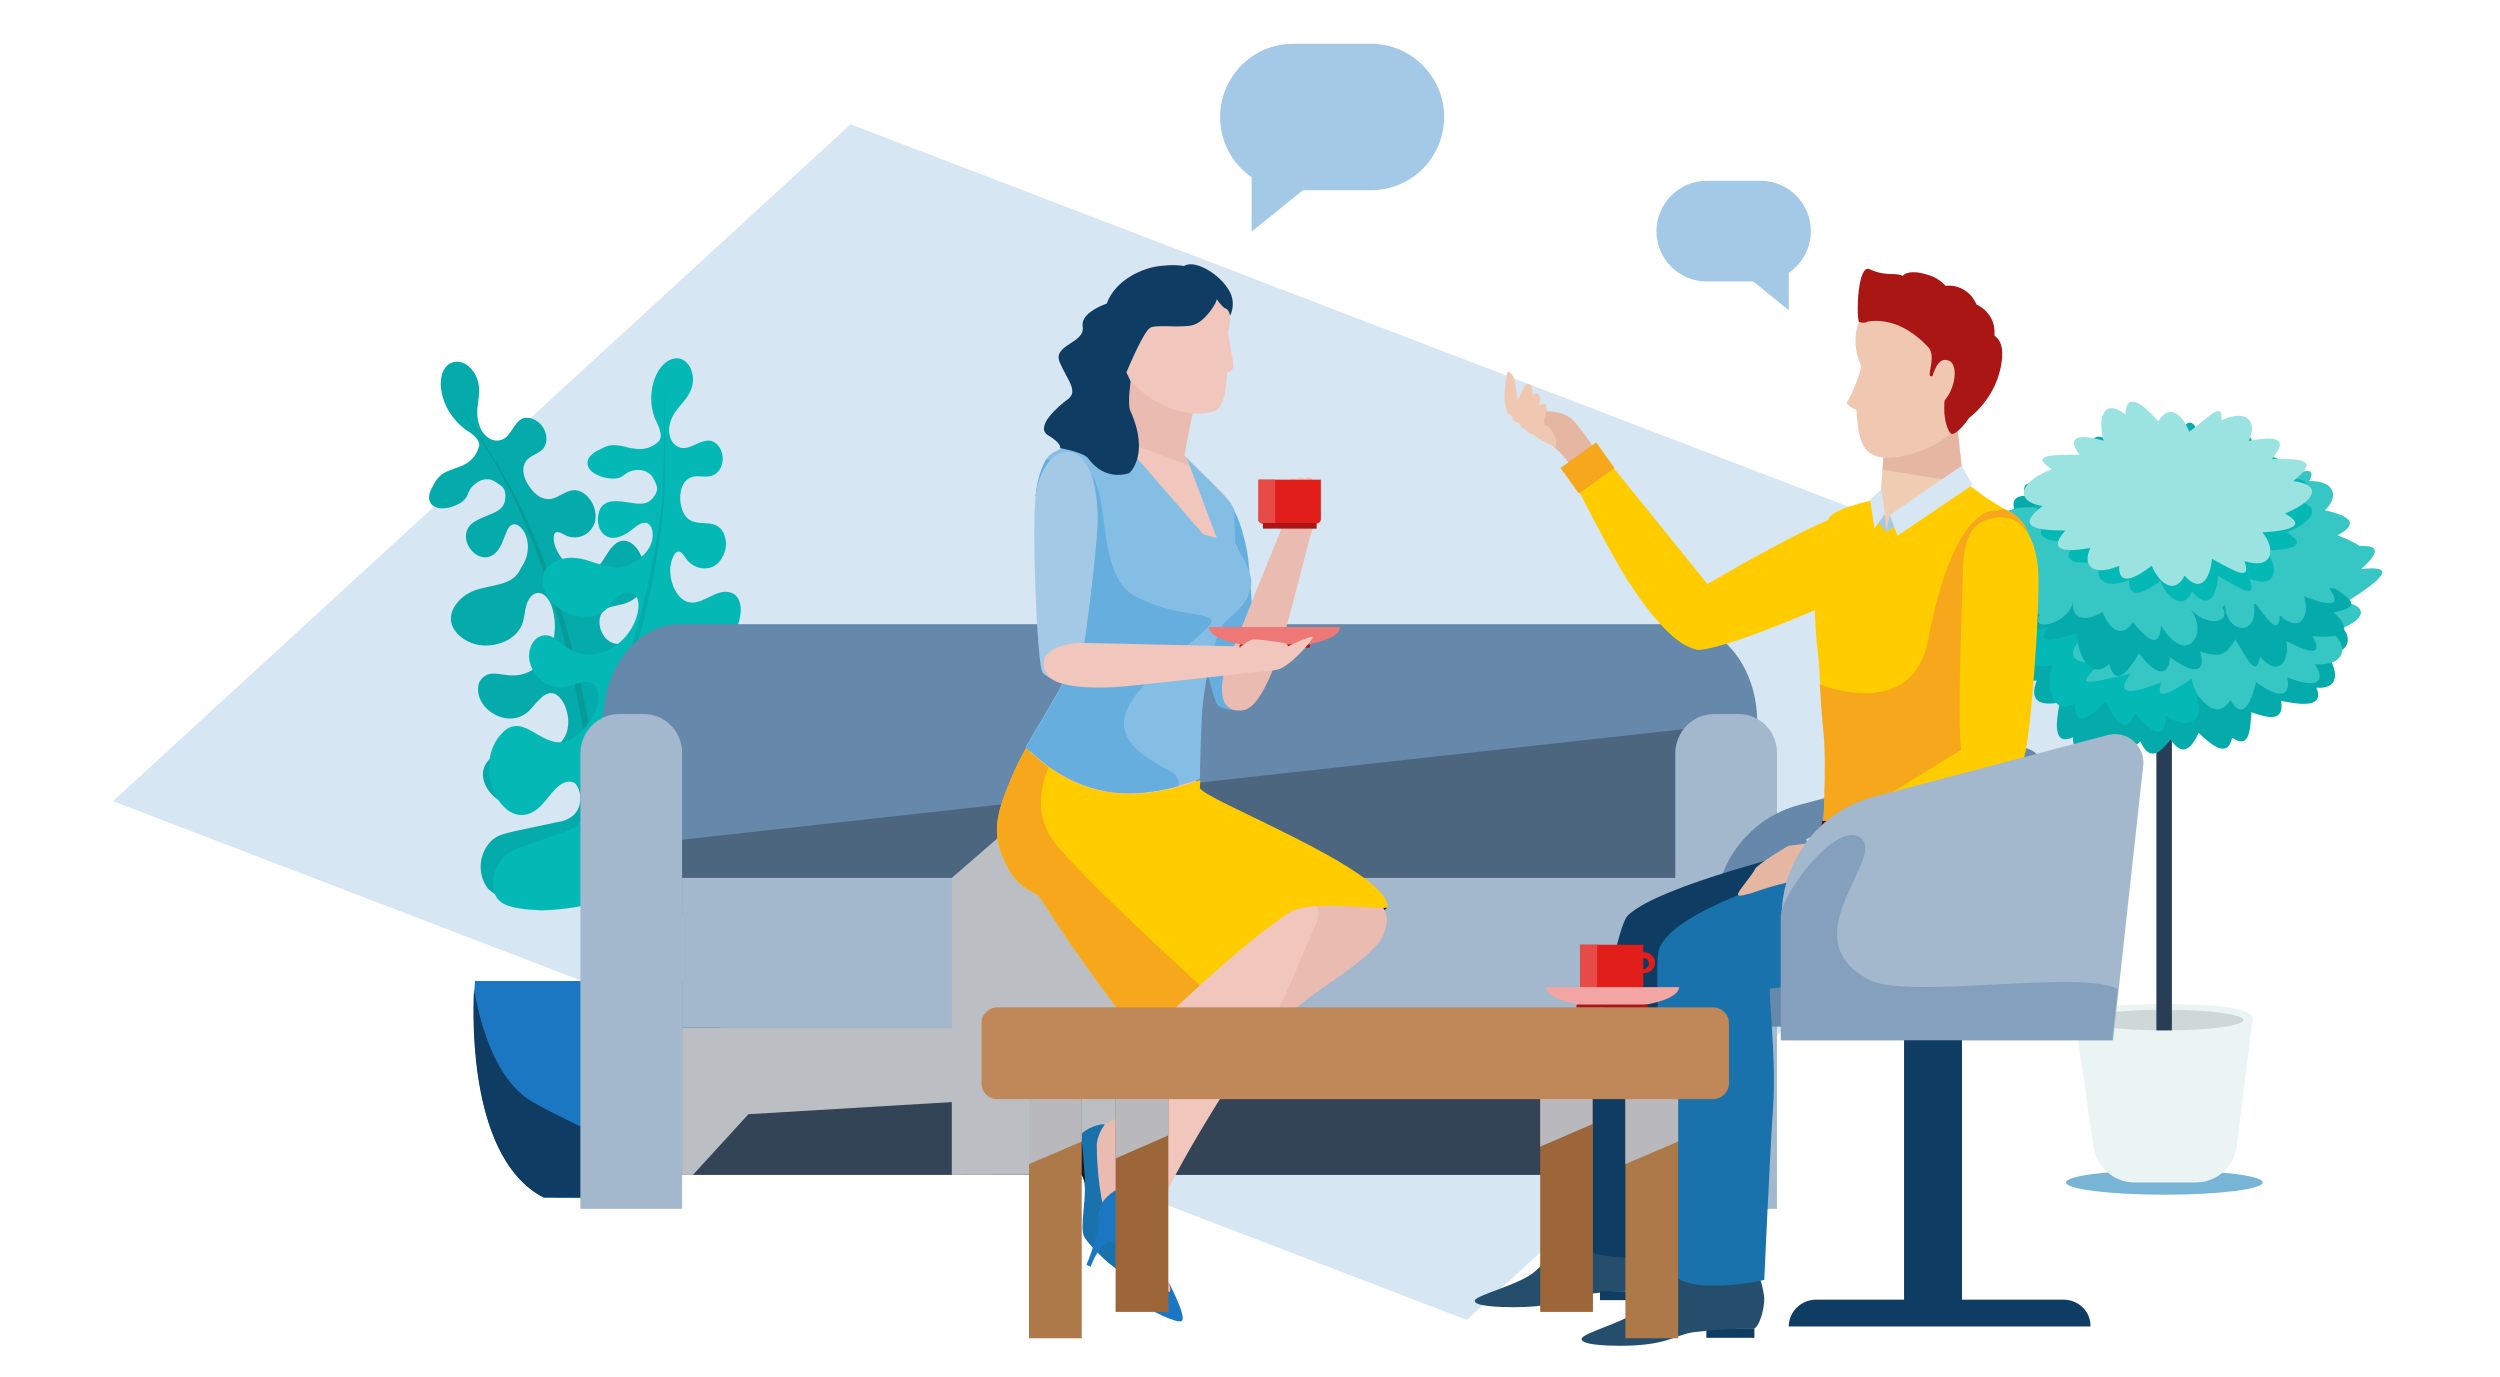 <?xml version="1.0" encoding="utf-8"?>
<!-- Generator: Adobe Illustrator 25.0.0, SVG Export Plug-In . SVG Version: 6.00 Build 0)  -->
<svg version="1.1" id="Layer_1" xmlns="http://www.w3.org/2000/svg" xmlns:xlink="http://www.w3.org/1999/xlink" x="0px" y="0px"
	 viewBox="0 0 531.1 292.6" style="enable-background:new 0 0 531.1 292.6;" xml:space="preserve">
<style type="text/css">
	.st0{fill:#D6E6F2;}
	.st1{fill:#77B4D5;}
	.st2{fill:#EAF5F3;}
	.st3{fill:#CED9D7;}
	.st4{fill:#273E54;}
	.st5{fill:#05AAAB;}
	.st6{fill:#04B8B5;}
	.st7{fill:#36C6C4;}
	.st8{fill:#9BE3E1;}
	.st9{fill:#079B97;}
	.st10{fill-rule:evenodd;clip-rule:evenodd;fill:#1C77C3;}
	.st11{fill-rule:evenodd;clip-rule:evenodd;fill:#0E3C62;}
	.st12{fill:#A4C9E7;}
	.st13{fill:#334456;}
	.st14{fill:#6588AB;}
	.st15{fill:#BBBFC4;}
	.st16{fill:#4C6680;}
	.st17{fill:#A3B8CD;}
	.st18{fill:#FFA47C;}
	.st19{fill:#F0C6BD;}
	.st20{fill:#66AEDE;}
	.st21{fill:#E9BBB1;}
	.st22{fill:#1A72AD;}
	.st23{fill:#191919;}
	.st24{fill:#FFBD95;}
	.st25{fill:#1C77C3;}
	.st26{fill:#FFCC00;}
	.st27{fill:#0E3C62;}
	.st28{fill:#85BEE5;}
	.st29{fill:#F6A71C;}
	.st30{fill:#ED7875;}
	.st31{fill:#A91613;}
	.st32{fill:#E11E19;}
	.st33{fill:#E74B47;}
	.st34{fill:#E5B7A3;}
	.st35{fill:#F0C8B2;}
	.st36{fill:#254E6D;}
	.st37{fill:#EECDB2;}
	.st38{fill:#3B1B1D;}
	.st39{fill:#722C1D;}
	.st40{fill:#CEE0FF;}
	.st41{fill:#84A0BC;}
	.st42{fill:#B5CCF9;}
	.st43{fill:#F3A5A3;}
	.st44{fill:#AD7949;}
	.st45{fill:#B9B9BD;}
	.st46{fill:#9D6638;}
	.st47{fill:#C08759;}
</style>
<g>
	<g id="Layer_1_1_">
		<polygon class="st0" points="24,170.2 180.7,26.4 468.3,136.6 311.6,280.4 		"/>
		<ellipse class="st1" cx="459.8" cy="251.2" rx="20.9" ry="2.6"/>
		<path class="st2" d="M478.6,217.1c0-1.5,0-3.8-18.8-3.8s-18.8,2.3-18.8,3.8c0,0.2,0,0.4,0,0.7l0,0l3.7,25.6
			c0.5,4.4,4.3,7.8,8.7,7.8h13.1c4.5,0,8.2-3.4,8.7-7.8l3.2-25.8c0-0.1,0-0.1,0-0.2C478.5,217.2,478.5,217.2,478.6,217.1z"/>
		<ellipse class="st3" cx="459.8" cy="216.7" rx="16.8" ry="2.2"/>
		<rect x="458.1" y="103.7" class="st4" width="3.3" height="115.2"/>
		<path class="st5" d="M496,125.4c3.6,2.7,5.2,5.6,1,7.1c3.2,3.3,1.9,6-2.5,6.7c2.5,3.9,2.2,7.2-2.4,6.9c1.8,4.4-3.4,3.6-7.5,2.8
			c0.7,4.4-2.5,3.8-6.3,2.4c-0.3,4.2-0.5,7.9-4.1,5.4c-0.9,4.4-4.2,1.8-7.1-1c-1.8,3.8-3.6,4.9-6,1.4c-2.6,3.5-4.7,4.3-6.4,0.4
			c-3.2,3-5.5,3-6.3-1.3c-3.7,2.4-8.3,5.1-8,0.4c-4.3,2-3.7-3.1-2.8-7.4c-4.3,0.9-6.6-0.4-4.9-4.6c-4.4,0.1-4.5-2.6-2.1-6.3
			c-4.2-0.8-6.9-2.5-3.7-5.8c-4.1-1.5-2.2-4.1,1.3-6.8c-3.6-2.4-5.6-5-1.5-6.8c-3.2-3-0.4-4.7,3.8-5.8c-2.4-3.5-4.7-7.8-0.1-7.8
			c-1.9-4.1,3.7-2.7,7.9-2.2c-0.7-4,1.2-4.7,5.2-3.5c0.1-4,0.3-8.5,4.1-6.2c0.8-4.2,3.2-1.4,6.5,1.2c1.6-3.6,7.1-7.1,9.5-3.6
			c2.7-3.6,3.4,1.6,5,5.1c3.2-2.5,5.4-4.7,6.3-0.7c3.7-2.1,2.5,2.6,2.9,6.4c3.7-1,5.8-1.9,5.3,2.1c4-0.4,9.2-1.7,7.5,2.3
			c4.4,0.1,3.8,4.5,1.6,7.9c4.1,1.2,3.3,3.3,0.5,6.2C496.6,121.8,499.6,123.1,496,125.4z"/>
		<path class="st6" d="M421.5,128.7c-7.3-3.3-5.4-6.8,4.4-7.2c-4.5-3.6-1.3-3.3,6.6-1.3c-2.4-3.8,0.3-2.9,6.3,0.2
			c-0.6-3.7,2.5-9.9,6.6-4.9c1.3-4.8,3.6,0.2,5.9,4.6c3-3.1,5.3-0.4,5.9,3.4c4.6-1.7,6.8,0.2,5.7,3.2c6.1-0.4,10.6-4.5,7.4-1.2
			c8,0.7,9.2,5.1,4.3,7c9,3.1,12.4,5.5,4.3,7.1c7.3,3.2,2.8,4.2-6.5,4.5c3.9,3.2,1.7,5.8-5.9,3.8c2,3.9-0.7,8.1-6.4,4.1
			c0.2,4.9-2.7,4.4-6.5-0.5c-1.6,4.6-4.2,2.3-6.2-2.5c-3.5,3.6-6.7,5.7-6.6,0.5c-5.2,3-6.3-5-4.8-8.1c-6.5,0.4-9.1,0-5.8-2.6
			c-8-1.1-9.6-3-4.7-4.8C416.5,131,413.5,130.6,421.5,128.7z"/>
		<path class="st7" d="M446.4,140.7c-8,0.8-8.1-3.1,0.2-8.5c-5.7-0.8-2.8-2.2,5-4.5c-4-2.1-1.2-2.6,5.5-3c-2.4-2.9-2.9-9.8,3.2-7.6
			c-1.3-4.7,3.2-1.6,7.5,1c1.1-4.2,4.4-3,6.8-0.1c3.1-3.8,5.9-3.3,6.6-0.1c5.1-3.4,6.9-9.3,5.8-4.7c7.3-3.4,10.5-0.2,7.3,3.8
			c9.4-1.9,13.4-1.5,7.3,3.9c7.9-0.9,4.5,2.2-3.3,7.1c5,0.8,4.4,4.1-3.1,6.3c3.7,2.4,3.5,7.3-3.4,6.8c2.6,4.2-0.1,5.1-5.9,2.8
			c0.9,4.8-2.5,4.1-6.6,1c-1.2,4.7-2.9,8.3-5.5,3.8c-3,5.2-7.9-1.1-8.2-4.5c-5.4,3.6-7.8,4.6-6.4,0.7c-7.5,3.1-9.8,2.3-6.5-1.8
			C443.2,145.2,440.3,146.4,446.4,140.7z"/>
		<path class="st5" d="M495.7,130.1c4.4,3.6,2,5.8-4.5,5c2.4,4.1,0,3.9-5.5,1.1c0.8,4-1.5,8-5.6,3.3c-0.7,4.5-2.5,1-5.2-3.7
			c-1.9,3.1-5.1,5.4-6.1,0.2c-3.4,2.4-4.9-1-4.5-5c-4.4,0.7-7.3,0.1-5.4-3.3c-5.5-0.7-6.1-3.8-3.1-6.1c-5.9-2.2-6.8-4.1-2.5-5.7
			c-5.6-3.4-7.6-5.8-1.5-6.8c-4.4-3.8-1.3-6.8,5-5.6c-2.3-4.7,0.7-3,5.9,0.1c-0.5-4.3,1.4-4.3,5.3-0.1c0.8-3.9,3.7-8.1,6-2.5
			c2.3-4,3.9-0.3,4.8,4.6c3.5-2.2,4.6,1.2,4.2,5c4.4-0.6,8.6-2.4,6.4,1.2c5.7,0.5,5.7,4.1,2.6,6.5c5.9,2.1,6.5,3.9,2.1,5.6
			C500,127.3,501.8,129,495.7,130.1z"/>
		<path class="st5" d="M424.2,125.7c-7.9-1.4-6.9-5.2,2.5-8.1c-5.2-2.3-2.1-2.9,6.1-3c-3.3-3.1-0.5-2.8,6.1-1.4
			c-1.5-3.4-0.1-10.2,5.2-6.4c0-5,3.5-0.7,6.9,3c2.2-3.8,5-1.7,6.5,1.8c4-2.8,6.7-1.5,6.4,1.7c5.9-1.9,9.2-7,6.8-3
			c8-1.3,10.2,2.6,5.9,5.7c9.5,0.7,13.3,2.2,5.9,5.7c7.9,1.3,3.7,3.4-5.2,5.9c4.6,2.1,3.1,5.2-4.7,5.2c2.9,3.2,1.3,8-5.2,5.6
			c1.4,4.7-1.5,4.9-6.4,1.2c-0.4,4.9-3.5,3.3-6.6-0.8c-2.5,4.3-5.1,7.1-6.3,2.2c-4.3,4.2-7.3-3.3-6.7-6.6c-6.2,2-8.8,2.3-6.3-1
			c-8,1-10.1-0.5-5.7-3.5C419.9,129.2,416.8,129.5,424.2,125.7z"/>
		<path class="st7" d="M480.7,117.9c7.8,1.8,6.6,5.6-2.9,7.9c5.1,2.6,1.9,3-6.2,2.6c3.1,3.3-1.8,5.5-6.2,1.1
			c3.9,5.1-0.9,12.3-6.3,3.4c-0.3,5-2.8,3.2-6-0.7c-2.4,3.6-5.1,1.4-6.4-2.2c-4.2,2.5-6.7,1.1-6.3-2.1c-1.1,4.9-9.5,6.5-7,2.6
			c-8,0.8-10-3.2-5.6-6c-9.5-1.3-13.2-3-5.6-6.1c-7.8-1.7-3.6-3.6,5.5-5.7c-4.5-2.4-2.8-5.3,5-4.9c-2.7-3.4-0.9-8.1,5.5-5.2
			c-1.2-4.8,1.8-4.8,6.5-0.8c0.7-4.9,3.7-3.1,6.6,1.2c2.7-4.2,5.5-6.8,6.4-1.8c4.6-3.9,7.1,3.7,6.3,7c6.3-1.6,8.9-1.8,6.2,1.4
			c8.1-0.5,10,1.1,5.5,3.8C485.2,114.7,488.3,114.5,480.7,117.9z"/>
		<path class="st7" d="M498.7,119.5c4.7,3.1,2.6,5.5-3.9,5.5c2.8,3.8,0.4,3.9-5.3,1.7c1.2,3.9-0.6,8.2-5.2,4
			c-0.1,4.5-2.4,1.2-5.6-3.1c1.6,8.1-5.9,7.1-6,0.9c-3.1,2.8-5-0.5-5-4.5c-4.3,1.2-7.3,0.9-5.7-2.6c-5.5,0-6.5-3.1-3.7-5.7
			c-6.1-1.5-7.3-3.3-3.1-5.4c-5.9-2.7-8.2-4.9-2.2-6.5c-4.7-3.3-2.1-6.7,4.3-6.2c-2.8-4.4,0.4-3,5.9-0.5c-1-4.2,0.9-4.4,5.2-0.7
			c0.4-4,2.8-8.5,5.7-3.2c1.8-4.2,3.8-0.7,5.3,4c3.2-2.6,4.7,0.7,4.7,4.5c4.3-1.1,8.3-3.3,6.5,0.5c5.7-0.1,6.2,3.5,3.3,6.2
			c6.2,1.4,6.8,3.1,2.7,5.3C502.6,116.2,504.7,117.6,498.7,119.5z"/>
		<path class="st6" d="M487.3,106.2c5.9,1.1,4.8,4.3-1.5,6.9c4.3,2.6,2,3.6-4.5,3.9c2.8,3.3,2.7,8.2-3.4,6c1.7,4.5-1.8,2.2-6.7-0.7
			c-0.2,3.9-1.9,7.7-5.5,3.4c-1.9,4-5.1,1.6-6.8-2.3c-3.7,2.9-6.7,3.9-6.6-0.2c-5.4,2.2-7.6-0.4-6-4c-6.6,1-8.5-0.3-5.3-3.9
			c-6.9-0.2-10-1.4-4.9-5.5c-6-1.3-4.7-5.6,1.7-7.8c-4.5-3.1-0.9-3.1,5.6-3c-2.7-3.7-1-4.7,4.8-2.8c-1.3-4-0.8-9.5,4.3-5.4
			c0-4.9,3.4-2.3,6.8,1.8c2.1-3.8,4.9-1.3,6.5,2.4c3.8-2.8,6.7-6.6,6.5-2.2c5.6-2.5,7.4,0.8,5.8,4.7c6.6-1.2,8,0.2,4.8,4
			C489.7,101.4,492.3,102,487.3,106.2z"/>
		<path class="st8" d="M487.2,102.2c6.1,0.8,4.9,4.1-1.8,6.9c4.4,2.4,1.9,3.6-4.8,4c2.8,3.2,2.6,8.1-3.8,6.1c1.6,4.4-2,2.2-6.9-0.5
			c-0.3,3.8-2.2,7.7-5.8,3.6c-2.1,4.1-5.3,1.8-7-2.1c-4,3.1-7.1,4.1-6.9,0c-5.7,2.4-7.9-0.1-6.1-3.8c-6.8,1.2-8.7,0-5.3-3.7
			c-7.1,0-10.3-1-4.9-5.2c-6.2-1-4.7-5.4,2-7.8c-4.5-3-0.8-3.1,5.9-3.1c-2.7-3.6-0.8-4.6,5.1-3c-1.2-3.9-0.5-9.4,4.6-5.6
			c0.2-4.8,3.6-2.4,7,1.5c2.4-3.9,5.1-1.5,6.6,2.2c4-2.9,7.2-6.8,6.8-2.4c5.8-2.7,7.7,0.6,5.8,4.4c6.9-1.4,8.2,0,4.9,3.8
			C489.9,97.4,492.5,97.9,487.2,102.2z"/>
		<path class="st5" d="M139,193.3c3.7,1.6,8,1.5,11.7-0.2c3.6-1.9,4.9-5.4,3.7-8.3c-1.6-3.8-6.5-5.8-11-5.3
			c-3.9,0.4-9.4,2.8-11.4-3.4c-1.4-4,0-7.9,3-8.2c1.2,0,2.4,0.2,3.6,0.6c5.8,1.4,13.1-0.6,14.8-5c2-5.1-1.6-14.4-8-10.5
			c-1.7,1-3.2,2.6-4.9,3.6c-6.7,3.7-10.2-6.1-6.9-8.5c0.8-0.5,1.1-0.6,8-2.4c1.9-0.5,3.7-1.1,4.5-3.6c1.4-4-1.3-8.8-4-9.6
			c-4-1.3-6.6,4-10.4,4.3c-3.8,0.3-5.6-5.1-3.4-7.1c1.4-1.3,4-0.8,6.3-2.4c5.9-4,0-17.1-4.9-10.7c-1.2,1.6-2.2,3.9-3.8,4.7
			c-3.2,1.6-7.6-2.6-8.2-6.2c-0.4-2.9,1.1-2.1,2.4-1.4c2.2,1.1,4.9,0.2,6-2.1c0.1-0.2,0.2-0.5,0.3-0.7c0.5-2.4-0.5-4.8-2.5-6.2
			c-3.6-2.2-5.5,2.8-9.1,0.9c-1.9-1-4.4-4.5-3.4-7c0.8-1.9,2.7-1.9,3.9-3.2c1.6-1.7,0.7-5.3-2.1-6.4c-3.2-1.2-3.9,2.1-5.5,3.7
			c-2.5,2.5-7.1-0.3-6.2-6.7c0.3-2.2,0.6-4.1-0.4-6.2c-2.5-4.8-8.1-3.7-7.4,2.8c0.5,3.7,2.6,6.9,5.7,9c1,0.6,2.6,1.9,2.4,3.1
			c-0.4,1.6-1.4,3-2.8,3.8c-1.7,1-3.6,1.2-5.2,2.3c-0.8,0.7-1.4,1.5-1.8,2.4c-2.4,3.8,0.6,5.9,4.7,4.2c2.7-1.1,2.5-2.4,3.2-3.5
			c0.7-1.1,3.1-3.1,5.4-1.5c0.7,0.5,1.6,0.9,1.9,1.8c0.2,0.6,0.2,1.3,0.1,2c-0.4,2.8-3.6,2.9-6.3,4.5c-5,2.9,0.4,10.1,4.1,6.9
			c2.4-2.1,2.2-6.6,4.4-6.2c1.1,0.2,2.4,1.8,2.6,4c0.2,1.8-0.3,3.7-1.4,5.2c-0.5,1.2-1.4,2.2-2.6,2.8c-3.5,1.7-8,0.9-11,4.7
			c-3.7,4.6,1.2,8.7,5.3,9c3.3,0.3,8.1-1.3,8.9-5.8c0.1-0.6,0.2-1.2,0.3-1.8c0.9-5.2,5.5-4.8,6.2,2.1c0.2,2,0,4-0.6,5.9
			c-0.8,1.9-2.1,3.6-3.9,4.7c-4.9,3.1-8.2-0.7-10.8,1.8c-0.5,0.5-0.9,1.2-0.9,1.9c-0.6,4.9,6.5,9.2,10.8,5.1
			c0.8-0.8,1.5-1.8,2.4-2.6c3.6-3.6,6.2,2.1,5.9,5.5c-0.1,2.3-1.5,4.3-3.6,5.4c-4.1,1.8-10.1-1.6-13.4,2.3c-4.1,4.7,4,12.8,10.1,8.3
			c1.2-0.8,2.1-2,3.2-3c5.4-4.7,8.3,3.3,4.7,6.4c-0.9,0.7-2,1.2-3.1,1.3c-10.9,2.4-12.2,2.3-14.1,3.9c-2.8,2.7-3.2,7.1-0.9,10.2
			c1.3,1.3,2.9,2.2,4.7,2.6c2.5,0.8,5.2,1,7.8,0.6c2.1-0.1,4.1-0.3,6.1-0.8C133.6,187.8,134.4,191.1,139,193.3z"/>
		<path class="st9" d="M125.4,210.4c-0.6-11.3-0.2-22.4-0.2-33.4c0-5.5-0.2-10.9-0.7-16.4l-0.2-2c0-0.3-0.1-0.7-0.1-1l-0.1-1l-0.3-2
			l-0.3-2l-0.2-1l-0.1-0.5l-0.1-0.5l-0.4-2c-0.1-0.7-0.3-1.3-0.4-2s-0.3-1.4-0.4-2c-2.2-10.7-5.4-21.2-9.5-31.3
			c-0.3-0.6-0.5-1.3-0.8-1.9l-0.8-1.9c-0.3-0.6-0.6-1.2-0.8-1.9s-0.6-1.2-0.9-1.9c-1.2-2.4-2.5-4.7-3.8-7.1
			c-2.8-4.7-5.8-9.4-8.6-14.2c2.9,4.8,6,9.4,8.9,14.1c1.4,2.4,2.8,4.7,4,7.1c0.3,0.6,0.6,1.2,0.9,1.8c0.3,0.7,0.6,1.2,0.9,1.9
			l0.9,1.9c0.3,0.6,0.5,1.2,0.8,1.9c4.3,10.1,7.7,20.6,10.1,31.3c0.2,0.7,0.3,1.3,0.4,2c0.1,0.7,0.3,1.3,0.4,2l0.4,2l0.1,0.5
			l0.1,0.5l0.2,1l0.4,2l0.3,2l0.1,1c0,0.3,0.1,0.7,0.1,1l0.2,2c0.6,5.5,0.9,11,1,16.5c0.3,11.1,0.1,22.2,0.9,33.2L125.4,210.4z"/>
		<path class="st6" d="M145.1,194.5c10.6,2.7,16.1-9.9,9.6-14.8c-6.3-4.7-12.7,0.5-17.1,0.1c-5.5-0.6-7.1-10.2-1.7-10.7
			c2.9-0.2,5.7,4.4,15.2,1.5c1.2-0.4,4.2-2,4.3-5.1c0-2.8-3.4-6.2-7.8-6.2c-2.8,0-10.6,3.6-11.1-0.9c-0.1-1.2,0.3-2.5,1.2-3.4
			c1.7-1.6,3-0.8,10,1.2c1.2,0.4,2.4,0.6,3.7,0.4c4.5-1,6-8.2,3.5-11.1c-1.4-1.6-3.4-1.6-5.4-1.4c-2,0.2-6.4,0.9-7.5-2.4
			c-0.7-2.1,0.3-5.2,2.6-5.6c2.6-0.5,7.1,3.9,11-1.2c2.1-2.8,2.7-8-0.3-9c-3-1-5.7,2.4-8.6,2.1c-2.8-0.3-4.5-4.2-4.3-7.3
			c0.1-1.7,1-3.9,2-3.5c0.5,0.2,0.9,0.8,1.3,1.4c1.7,2.6,6.2,3.4,8-0.7c0.7-1.5,0.7-3.2,0-4.7c-1.9-3.7-6.2-0.5-8.3-3.9
			c-1.2-1.9-1.4-6,0.7-7.5c1.6-1.2,3.3-0.2,5-0.7c1-0.3,1.8-1.1,2.1-2c1.1-2.7-0.7-5.5-2.7-5.5c-1.5,0-3,1.1-4.5,1.5
			c-3.4,0.8-5.8-4-1.7-8.7c1.2-1.4,2.7-3,2.9-5.3c0.2-2.7-1.5-5.5-4.1-4.9c-4.1,0.9-6.3,8.5-3.5,13.7c0.5,1,1.2,2.9,0.4,3.8
			c-1.2,1.2-2.8,1.8-4.4,1.7c-0.9-0.1-1.9-0.2-2.8-0.5c-3.2-0.7-3.8-0.2-5.6,0.7c-1.1,0.5-2.4,1.5-2.4,2.7c-0.1,2.6,4.9,4,7,3.1
			c0.6-0.3,1.1-0.8,1.7-1.1c1.3-0.7,4.2-0.9,5.4,1.5c0.5,1.2,1.4,2.1-0.3,4.1c-1.1,1.2-2.2,1.3-4.7,0.9c-2.1-0.3-6.2-1.3-6.8,2.6
			c-0.6,3.2,1.9,7.3,7.3,3c1.1-0.9,2.5-1.9,3.5-1c0.7,0.6,1.2,2.5,0.2,4.6c-0.8,1.6-2.2,2.9-3.9,3.6c-2,1.1-2.8,1.6-7.7,0
			c-2.4-0.8-4.9-1.7-7.8-0.6c-3.3,1.2-4.2,3.8-2.8,6.8c2.3,5.1,8.8,6.3,12,4.3c1.8-1.1,2.3-3.1,4.7-4.1c2.2-0.9,3.3,1.1,3,3.4
			c-1.1,7.4-9.5,12.4-15.4,8c-0.9-0.9-2-1.6-3.1-2.2c-2.6-1-4.8,1.3-4.7,4.4c0.1,3.1,3.3,7.1,7.7,6.3c1.1-0.2,2.2-0.7,3.3-0.9
			c2.8-0.6,4,1,3.7,3.7c-0.3,3.6-4.1,8.2-7.3,8.9c-5,1-8.6-6.2-12.9-2.1c-7.5,7.3,0.4,23,7.9,15.8c1.1-1.1,2.1-2.6,3.2-3.7
			c5.1-5.1,8.2,3.7,4.9,7.4c-1.3,1.4-1.9,1.2-12.2,5c-2.7,1-4.3,1.9-5.4,4.7c-0.6,1.4-0.7,3-0.4,4.5c0.7,2.7,2.6,3.9,10.2,4.2
			c3.4-0.1,6.8-0.5,10.2-1.3c4.6-1.5,8.9-2.9,12.4-1.5C140.1,191.7,141.5,193.6,145.1,194.5z"/>
		<path class="st5" d="M125.3,207.9c2.2-4.3,3.3-9.1,3.1-13.9c-0.1-2.6-0.3-5.1-0.6-7.7c-0.3-2.6-0.7-5.3-1.1-8
			c-0.4-2.7-0.7-5.5-0.8-8.3c-0.1-2.9,0-5.8,0.4-8.6c0-0.4,0.1-0.7,0.2-1.1c0.1-0.4,0.1-0.7,0.2-1.1l0.2-1.1
			c0.1-0.4,0.2-0.7,0.3-1.1l0.3-1.1c0-0.2,0.1-0.4,0.2-0.5l0.2-0.5l0.4-1l0.1-0.3l0.1-0.2l0.2-0.5l0.7-1.9l0.7-1.9
			c0.5-1.2,0.9-2.5,1.4-3.7c3.6-10,6.2-20.3,8-30.8c0.1-0.7,0.2-1.3,0.3-2s0.2-1.3,0.3-2l0.3-2c0.1-0.7,0.1-1.3,0.2-2
			c0.2-2.6,0.4-5.2,0.4-7.9c0.1-5.3,0-10.7,0.2-16.2c-0.1,5.5,0.1,10.9,0.1,16.2c0,2.7-0.1,5.3-0.3,7.9c-0.1,0.7-0.1,1.3-0.2,2
			l-0.2,2c0,0.7-0.2,1.3-0.2,2c-0.1,0.7-0.2,1.3-0.3,2c-1.5,10.6-4,21-7.4,31.1c-0.4,1.3-0.9,2.5-1.3,3.8l-0.7,1.9l-0.7,1.9
			l-0.2,0.5l-0.1,0.2l-0.1,0.2l-0.3,1l-0.2,0.5c0,0.2-0.1,0.3-0.1,0.5l-0.3,1c-0.1,0.3-0.2,0.7-0.2,1l-0.2,1c0,0.3-0.1,0.7-0.2,1
			c-0.1,0.3-0.1,0.7-0.2,1c-0.3,2.8-0.4,5.5-0.2,8.3c0.2,2.8,0.5,5.4,0.9,8.1c1,5.3,1.6,10.6,2,15.9c0,0.7,0,1.3,0,2
			c0,0.3,0,0.7,0,1v1c-0.1,1.3-0.3,2.6-0.5,3.9c-0.5,2.6-1.3,5.1-2.5,7.4L125.3,207.9z"/>
		<path class="st10" d="M100.9,208.5c0,0-3.2,36.8,14.6,45.9l23.1,0.1c0,0,13.6-1.5,15-46.1H100.9z"/>
		<path class="st11" d="M100.7,210.2c-0.4,7.4-0.7,36.2,14.8,44.2l23.1,0.1c0.3-0.1,0.6-0.1,0.9-0.3c-4.9-2.4-5.9-4.1-9.1-8.6
			c-4.6-6.5-4.4-4.4-16.9-11.3C105.4,229.9,102.1,218,100.7,210.2"/>
		<path class="st12" d="M374,38.4h-11.4c-5.9,0-10.7,4.8-10.7,10.7c0,0,0,0,0,0l0,0c0,5.9,4.8,10.7,10.7,10.7H374
			c5.9,0,10.7-4.8,10.7-10.7l0,0C384.7,43.2,379.9,38.4,374,38.4L374,38.4z"/>
		<polygon class="st12" points="380,65.9 380,57.8 370,57.8 		"/>
		<path class="st12" d="M291.3,9.3h-16.6c-8.6,0-15.5,7-15.5,15.6c0,8.6,7,15.5,15.5,15.5h16.6c8.6,0,15.5-7,15.5-15.6
			C306.8,16.3,299.8,9.3,291.3,9.3z"/>
		<polygon class="st12" points="265.9,49.2 280.4,37.5 265.9,37.5 		"/>
		<polygon class="st13" points="179.8,218.3 136.4,218.3 136.4,249.6 179.8,249.6 182.5,249.6 362.2,249.6 362.2,218.3 182.5,218.3 
					"/>
		<path class="st14" d="M357,132.6H144.4c-9,0-16.3,9.3-16.3,20.8v34.2h245.2v-34.2C373.3,141.9,366,132.6,357,132.6z"/>
		<polygon class="st15" points="144.9,249.6 147.2,249.6 159,236.7 350,225.3 353.3,249.6 356.5,249.6 356.5,218.3 144.9,218.3 		
			"/>
		<polygon class="st16" points="143.8,178.5 143.1,191.8 363.1,188.9 362.2,154.4 		"/>
		<rect x="144.9" y="186.5" class="st17" width="211.5" height="31.8"/>
		<path class="st17" d="M136.8,151.7h-5.3c-4.5,0-8.1,3.7-8.2,8.2v96.9h21.6v-96.9C144.9,155.4,141.3,151.7,136.8,151.7z"/>
		<path class="st17" d="M369.4,151.7h-5.3c-4.5,0-8.1,3.7-8.2,8.2v96.9h21.6v-96.9C377.5,155.4,373.9,151.7,369.4,151.7z"/>
		<polygon class="st15" points="202.2,186.5 202.2,249.6 248,249.5 275.7,197.9 212,178 		"/>
		<path class="st18" d="M273.1,102L273.1,102c-0.5,0-0.8,0.5-0.8,1l0.4,3.7c0,0.5,0.5,0.8,0.9,0.8l0,0c0.5,0,0.8-0.5,0.8-0.9
			c0,0,0,0,0,0l-0.4-3.7C274.1,102.3,273.6,101.9,273.1,102C273.2,102,273.2,102,273.1,102z"/>
		<path class="st19" d="M274.7,101.7L274.7,101.7c-0.5,0-0.8,0.5-0.8,0.9l0.4,3.7c0,0.5,0.5,0.8,0.9,0.8l0,0c0.5,0,0.8-0.5,0.8-0.9
			l-0.4-3.7C275.7,102,275.2,101.6,274.7,101.7C274.8,101.7,274.8,101.7,274.7,101.7z"/>
		<path class="st19" d="M276.3,101.4L276.3,101.4c-0.5,0-0.8,0.5-0.8,0.9l0.4,3.7c0,0.5,0.5,0.8,0.9,0.8l0,0c0.5,0,0.8-0.5,0.8-0.9
			l-0.4-3.7C277.2,101.7,276.8,101.4,276.3,101.4z"/>
		<path class="st19" d="M277.9,101.4L277.9,101.4c-0.5,0-0.8,0.5-0.8,0.9c0,0,0,0,0,0l0.4,3.7c0,0.5,0.5,0.8,0.9,0.8l0,0
			c0.5,0,0.8-0.5,0.8-0.9l-0.4-3.7C278.8,101.7,278.3,101.3,277.9,101.4z"/>
		<path class="st18" d="M276.2,103.3c-1.1,0-3.8-0.4-3.8-0.4c-0.3,2-0.4,3.9-0.3,5.9c0.2,1.2,0.6,2.5,1,3.6l5,2.1
			c0.8-2.3,1.4-4.7,1.9-7.1c-0.3-1.9-0.7-3.8-1.3-5.7C278.7,101.8,277.3,103.4,276.2,103.3z"/>
		<path class="st20" d="M257.3,104.4c-3.6-0.4-6.2,3.9-6.3,9.5c-0.1,5.6,6.3,34.8,7.7,35.9c1.5,1.2,6.3,1.9,7.4-0.5
			c1.1-2.4-0.3-27.7-1.2-32.3S262,104.8,257.3,104.4z"/>
		<path class="st21" d="M260.3,142c-0.6,1.8-2.4,9.6,3.7,8.9c3.6-0.4,6.8-8.9,8.6-15.2c1.8-6.3,6.6-25.2,6.6-25.2l-5.5-1.8
			C273.7,108.7,260.9,140.2,260.3,142z"/>
		<path d="M242.5,220.9c0,0,12.8-2.4,19.5-3.6s32.7-24.5,32.7-24.5l-43.2-12.4L242.5,220.9z"/>
		<path class="st18" d="M242.1,165.6c-2.5-0.8-18.9,6.8-18,22.1c0.2,3.6,19.3,9.4,32.7,10.3c12.8,0.9,29.8,3.8,31,3
			c1.2-0.8,4.9-9.4,4.4-11C291.7,188.3,244.6,166.4,242.1,165.6z"/>
		<path class="st21" d="M238,236.9c-1.7,1.3-3.6,2.3-5.7,2.7c-1.8,0.6-3.7,2.7-3.7,3.8c0.1,3,2.4,4.3,3.1,7.4
			c0.7,3.1-0.8,10.2,0.3,12.2s5,5.5,6,5s0.1-7.1,0.1-7.1c1.5-12.8,4.3-16.6,4.3-16.6S238.3,236.7,238,236.9z"/>
		<path class="st22" d="M237.8,263c-0.7,0.2-2.2-1.7-2.4-2.3c-1.6-5.7-2.4-11.7-2.4-17.7c0.2-1.5,0.8-2.9,1.7-4.1
			c-0.4-0.3-4,0.5-5.4,2.5c-0.4,0.7-0.7,1.4-0.8,2.1c0,1.7,1.5,6.1,1.8,7.5c0.7,3.1-1.1,9.9,0.1,11.9c1.2,1.9,6.7,7.4,7.7,6.9
			c0.8-0.4,0.4-5.8-0.1-8.9C238.1,260.9,238.2,262.9,237.8,263z"/>
		<path class="st23" d="M227,246.5c-1.2,2-2.6,3.9-4.2,5.7l0.7,0.7c0,0,5.5-7.1,6.9-1.9c0.4,1.6-0.7-9.9-0.7-9.9
			S227.7,245.1,227,246.5z"/>
		<path class="st21" d="M281.8,189.6c-8.7,0.4-20.3,11-24.1,15.7c-3.8,4.7-19.9,32.7-21.6,34.1c-1.7,1.4,5.6,5.7,6.4,4.7
			c7.8-9.4,33-30.1,35.5-32.1c2.5-2,13.9-8.9,15.8-13.2C297.7,189.9,286.7,189.4,281.8,189.6z"/>
		<path class="st19" d="M260.7,106c-1.3-2.4-9.1-8.2-9.1-9.3s2.9-14.5,2.9-14.5l-13.1-7.5c0,0-1.9,15.9-3.1,16.5
			c-3.6,2-13.1,2.7-16,6.8c-3.6,4.9,6.8,24.1,6.2,41.1c-0.3,8.2-11.3,21.3-13.9,28.8c-2.6,7.5,22.1,18.4,23.1,18.6
			c0.9,0.2,12.9-5.1,14.9-7.4s1.4-26.2,2.3-31.3s4.1-15.1,5.1-15.8c1-0.8,4.7-3.2,5.4-6.5c0.9-4.7-5.1-12.8-5.1-14.5
			C260.2,109.5,261.3,107.2,260.7,106z"/>
		<path class="st24" d="M243.8,169.9c-1.9-0.8-22.4-12.9-28-4.7c-1.6,2.3-4.1,9.8-3.2,14.7c1.4,7.9,14.7,12.7,27.9,15.4
			c17.8,3.6,33,7.7,34.2,7c1.2-0.7,4.7-8.8,4.3-10.5C278.7,190.1,246.2,171,243.8,169.9z"/>
		<polygon class="st21" points="242.4,75.8 239,84.3 236.7,93 254,99.4 251.6,96.7 254.1,83.9 		"/>
		<path class="st19" d="M267.3,190.7c-8.1,3-15.4,16.2-17.6,21.8c-2.2,5.6-8.8,37.7-10,39.5c-1.2,1.8,6.4,5,6.9,3.9
			c6.4-14.2,22.9-38.3,24.6-41c1.8-2.7,6.1-13.6,8.4-18.6C282.6,189.6,272,189,267.3,190.7z"/>
		<path class="st24" d="M247,255.1c0,0-6.3-5.9-6.5-5.5c-1.2,1.8-2.8,3.3-4.6,4.4c-1.6,1.1-2.7,3.7-2.4,4.7c1,2.9,3.7,3.4,5.3,6.1
			c1.6,2.7,2.4,9.9,4.2,11.4c1.8,1.5,6.5,3.7,7.3,2.9c0.8-0.8-2.2-6.8-2.2-6.8C245.6,259.7,247,255.1,247,255.1z"/>
		<path class="st25" d="M248.5,274.4c-0.6,0.3-2.6-0.9-3-1.5c-3.4-4.9-6-10.3-7.8-16c-0.3-1.5-0.2-3,0.3-4.4c-0.4-0.2-3.6,1.7-4.3,4
			c-0.2,0.7-0.2,1.5-0.1,2.2c0.6,1.6,3.4,5.4,4.1,6.5c1.6,2.7,2.1,9.8,3.9,11.3s8.7,4.9,9.5,4.1s-1.5-5.6-2.9-8.4
			C248.2,272.3,248.9,274.1,248.5,274.4z"/>
		<path class="st25" d="M233,262.1c-0.6,2.3-1.3,4.5-2.2,6.6l0.9,0.4c0,0,3-8.4,5.9-3.9c0.9,1.4-3.9-9.2-3.9-9.2
			S233.3,260.6,233,262.1z"/>
		<path class="st26" d="M254.9,167.3c0-0.3,0.1-0.9,0.1-1.6c-14,5-25.5,4.3-37-6.8c-1.2,2.1-2.3,4.3-3.2,6.5
			c-3.2,7.7-4.5,12-0.6,19.1c2.7,4.9,5.9,4.7,6.9,6.4c9.6,15.3,21.4,30,21.4,30s20.7-20.2,31.5-27.1c4.5-2.9,20.7-0.2,20.8-1.1
			C294.8,184.6,254.6,169.5,254.9,167.3z"/>
		<path class="st19" d="M260.9,70.5c0.2-0.6,1.7-7.3-2.7-11c-3.9-3.2-14.8-5.9-19.7,1.6s-2.1,14.4,1,18.7c2.2,3.2,5.4,5.6,9.1,6.9
			c0.9,0.4,5.9,2.1,9.7,0.5c2.4-1.1,2.2-8.1,2.5-8.1c0.6-0.1,1.1-0.6,1.2-1.2C262.1,76.8,260.8,71.1,260.9,70.5z"/>
		<path class="st27" d="M251.7,56.4c-2.4,1.2,5.9,5.8,5.9,5.8s1.8,3,2.7,3.3c0.9,0.3,1,1.6,1,1.6c0.9-1.8,0.8-4-0.4-5.7
			C259.1,58.4,254.2,55.2,251.7,56.4z"/>
		<path class="st28" d="M262.4,115.8l-0.2-7.5l-0.6-1.2c-0.6-1.2-9.5-9.8-9.5-9.8l6.4,17l-2.9-0.8L237,92.1c0,0-12.2,2.2-14.4,5
			c-2.2,2.9-2.6,8.3-2.6,8.3l12.9,6.6c-1.2,0.6-2.3,1.4-3.4,2.2c-1.4,1.5-2.6,3.1-3.8,4.7c0,0,2.8,13.4,2.6,19
			c-0.1,4.4-5.9,12.8-10.4,20.8c11.5,11.1,23,11.8,37,6.8c0.1-3.8,0.2-12,0.7-16.6c0.6-5.5,2.8-15.1,4.5-16.6s5.3-4.5,5.7-8
			C266.2,121.5,263.2,116.9,262.4,115.8z"/>
		<path class="st29" d="M223.9,178.8c-5.5-7.3-1.1-15.8-1.1-15.8l-0.1-0.1c-1.7-1.2-3.3-2.5-4.7-4l0,0c-1.2,2.1-2.3,4.3-3.2,6.5
			c-3.2,7.7-4.5,12-0.6,19.1c2.7,4.9,5.9,4.7,6.9,6.4c9.6,15.3,21.4,30,21.4,30s5.6-5.4,12.4-11.6l0,0
			C254.9,209.3,229.4,186.1,223.9,178.8z"/>
		<path class="st20" d="M241.4,126.8c-8.5-4.3-5.4-20.3-9.6-26.1c-1.2-1.6-5.3-2.1-9.4-3.2c-2,2.9-2.4,8-2.4,8h0.1
			c0.1,2.8,2.6,8.1,5.7,13.5l0,0c0,0,2.8,13.4,2.6,19c-0.1,4.4-5.9,12.8-10.4,20.8c10.2,9.8,20.4,11.5,32.4,8.2
			c0.1-1-0.2-1.9-0.9-2.6c-1.6-1.4-13.1-5.4-10.3-13.1c2.7-7.7,18.8-17.5,18.2-19.5C256.7,130,249.9,131.1,241.4,126.8z"/>
		<path class="st12" d="M227.8,96.1c-3.4-1-6.7,2.8-7.7,8.6s0.2,36.8,1.4,38.2c1.2,1.4,5.9,3.1,7.3,0.8s4.4-28.5,4.4-33.3
			S232.3,97.4,227.8,96.1z"/>
		<path class="st19" d="M228.9,136.6c-1.8,0.1-9.4,1.2-6.6,6.5c1.6,3.1,10.4,3.3,16.7,2.7s24.9-2.7,24.9-2.7l-0.4-5.8
			C263.5,137.4,230.7,136.5,228.9,136.6z"/>
		<path class="st30" d="M270.8,137.5c7.7,0,13.9-1.9,13.9-4.3h-27.9C256.8,135.6,263.1,137.5,270.8,137.5z"/>
		<path class="st31" d="M263.6,136.9H278c0.2,0,0.3,0.1,0.3,0.3v0.1c0,0.2-0.1,0.3-0.3,0.3h-14.4c-0.2,0-0.3-0.1-0.3-0.3v-0.1
			C263.4,137,263.5,136.9,263.6,136.9z"/>
		<path class="st32" d="M267.3,110.3c0,0.5,0.4,0.9,0.9,0.9h11.5c0.5,0,0.9-0.4,0.9-0.9v-8.4h-13.2V110.3z"/>
		<path class="st33" d="M267.3,110.3c0,0.5,0.4,0.9,0.9,0.9h2.7v-9.3h-3.6L267.3,110.3z"/>
		<rect x="268.3" y="111.1" class="st31" width="11.4" height="1.2"/>
		<path class="st19" d="M273.5,137.4c0.2,0,0.1-0.7-0.7-0.8c-0.9-0.2-5.6-0.8-6.4-0.8c-0.8,0-2.9,1.6-2.9,1.6l-0.2,5.7
			c0,0,5.2-0.4,7.9-0.8c2.7-0.4,8.2-6.8,7.6-7S273.3,137.4,273.5,137.4z"/>
		<path class="st27" d="M258.5,63.3c0.2,0.9-2.6,5.2-5.2,5.8s-7.5-0.2-8.9,0.5c-1.4,0.7-4.6,8.3-5.1,9.5l0.9,1.9
			c0,0-0.7,4.7-0.1,6.2c4.3,9.5-0.2,13.3-0.2,13.3s-5,2-8.7-3.1c-0.9-1.3-6-2.2-6-2.2s0.5-0.9-2.5-2.7c-3-1.8,2.1-6.2,4.3-7.8
			c2.1-1.7-0.4-4.2-1.9-7.8c-1.5-3.7,5.5-4,4.9-7.5c-0.4-2.5,3.1-4.2,5.1-4.9c1.9-5.1,7.6-7.6,11.5-8
			C250.7,56,257.2,56.2,258.5,63.3z"/>
		<path class="st14" d="M427.5,159l-45.3,12c-10.5,2.8-17.8,12.3-17.8,23.1v24h64.2l5.9-53.2c0.3-3.1-1.9-5.8-4.9-6.1
			C428.9,158.7,428.2,158.8,427.5,159z"/>
		<path class="st34" d="M324.8,88.8c-0.1,1.6,5,5.8,6.7,7.4c1.4,1.5,2.5,3.1,3.6,4.9l6.7-0.9c0,0-4.7-7.9-7.6-10.9
			C331.3,86.4,325,87.2,324.8,88.8z"/>
		<path class="st35" d="M328.5,90.4c-1.3-0.6,0.7-3.6-0.2-4.6c-0.2-0.3-1.3,0.6-1.3,0.2c0-0.4,0.5-1.7-0.2-2.3
			c-0.2-0.2-1.3,0.2-1.3,0.2c0.1-0.6,0-1.3-0.1-1.9c-0.3-0.4-0.9-0.7-1.3-0.2c-0.7,1-1.2,2.1-1.6,3.2c-0.3-1.2-0.5-2.4-0.6-3.6
			c-0.2-1.8-1.3-2.5-1.6-2.4s-0.5,3.4-0.6,3.9c-0.2,1.6,0,3.2,0.5,4.7c0.3,0.3,0.6,0.6,1,0.8c0.2,0.2-0.1,0.7,0.7,1.2
			c0.2,0.1,0.7,0.3,0.9,0.5s0.4,0.6,0.6,0.8s0.4,0.1,0.6,0.3s0.5,0.6,0.7,0.7c0.2,0.2,0.8,0.3,1,0.5c1.5,1,3.1,1.9,4.7,2.6
			C331.2,93.1,329.2,90.7,328.5,90.4z"/>
		<path class="st36" d="M339.3,260.9c0,0-5.2,1.8-13.1,9.1c-3.1,2.9-12.7,5.1-12.9,6.3c-0.2,1.2,5.2,1.4,8.2,1.4
			c10.2,0,11.7-2.3,15.7-2.8c4.1-0.5,8.3-0.7,12.5-0.7c1.3,0,2.5-4.3,2.4-6.3c-0.3-2.6-1.1-5-2.4-7.3
			C349.4,260.3,339.3,260.9,339.3,260.9z"/>
		<rect x="339.9" y="274.3" class="st27" width="10.2" height="1.9"/>
		<path class="st27" d="M410.3,174.9l-23.2,1.5l-1.4,3.7c0,0-33.4,7.9-39.9,14.4c-4.2,4.2-12.3,69.5-12.3,69.5s2.7,2.5,9.6,3
			s9.3,0,9.3,0s10.6-43.4,10.2-49.2c-0.3-5.7,1.9-14.4,1.9-14.4s44.6-2.2,47.6-4.9C429.5,183.5,410.3,174.9,410.3,174.9z"/>
		<path class="st26" d="M385.9,111.6c-4.7,1.9-28.9,15.2-30.6,17.5c-1.7,2.3,2.9,8,4.7,8.8c3.5,1.5,31.9-10.6,37.2-13.8
			c5.2-3.3,8.3-7.8,4.6-12.9C397.5,105.2,390.6,109.6,385.9,111.6z"/>
		<path class="st37" d="M429.8,113.4c-2.3-4.7-10.2-7.3-12.4-11.1c-0.7-1.2-2.2-18.8-2.2-18.8l-14.6,5.7c0,0-1,15.6-1.2,16.8
			s-9.9,4.3-11.6,6.6c-0.9,1.2-0.7,4.1-1,5.9c-1.4,5.5-1.6,11.2-0.5,16.7c0.3,1.2,1.9,20.3,2.1,25.7c0.1,5.4-3,26.7-1.3,29.4
			c1.7,2.7,12.2,10.5,13.2,10.5s25.1-5.7,23.6-14s-3.9-26.3-2.1-34.9C423.6,143.3,432.6,119.1,429.8,113.4z"/>
		<rect x="362.5" y="282.2" class="st27" width="10.2" height="2"/>
		<path class="st36" d="M362,268.4c0,0-5.2,1.8-13.1,9.4c-3.1,3-12.7,5.3-12.9,6.6c-0.2,1.3,5.2,1.5,8.2,1.5
			c10.2,0,11.7-2.4,15.7-2.9c4.1-0.5,8.3-0.8,12.5-0.7c1.3,0,2.5-4.4,2.4-6.6c-0.3-2.6-1.1-5.2-2.4-7.5
			C372.1,267.7,362,268.4,362,268.4z"/>
		<path class="st26" d="M431.3,116.5c0.2-3.6-1.9-6.9-5.2-8.2c-3-1.7-5.9-3.7-8.6-5.9L400.8,113l-1.2-7.1c0,0-9.7,1.8-11,4.1
			c-1.3,2.3-2.4,9.6-2.8,11.4s-0.5,10.2,0.4,17.4c0.5,4.2,0.5,9.8,1.3,17c0.7,6.1-0.2,21.8-0.2,21.8c5,1.2,10.1,1.5,15.3,1.1
			c10.5-0.7,21.5-2.9,22-3.3c2-1.7-2-12.9-0.9-21.4C423.7,152.2,431.1,120.6,431.3,116.5z"/>
		<path class="st29" d="M431.3,116.5c0.2-3.6-1.9-6.9-5.2-8.2l-0.4-0.2l-1.4,0.4c0,0-9-2.5-14.7,27.5c-3.3,17.5-23,9.4-23,9.4l0,0
			c0.2,3.1,0.4,6.5,0.8,10.5c0.7,6.1-0.2,21.8-0.2,21.8c0.9,0.2,1.8,0.4,2.6,0.8l15.9,0.1c9.4-0.4,18.3-2.8,18.7-3.2
			c2-1.7-2-12.9-0.9-21.4C423.7,152.2,431.1,120.6,431.3,116.5z"/>
		<path class="st22" d="M387.1,176.4c0,0-1.4,6.3-2.3,7.6c-1.1,1.6-29.6,8.9-32.4,17.8c-1.6,5.3,3,69.1,3,69.1s2.2,2.4,8.9,2.2
			c3.5,0,7-0.4,10.5-1.2c0,0,1.2-26.9,1.9-37.1c0.7-10.2-1.2-24.8-0.6-24.8c0.6-0.1,11.1-1,28.2-2.5s18.8-9.8,19.8-17.1
			c0.6-5.2,0.6-10.4,0.2-15.5L387.1,176.4z"/>
		<path class="st26" d="M423.3,110.1c-7.2,1.4-6.1,9.9-6.4,15.2c-0.2,5.3-1.3,33.4,0.1,36c1.4,2.6,11.4,1.5,12.8,0
			c1.4-1.5,3.9-34.8,3.1-41.2S429.4,108.9,423.3,110.1z"/>
		<polygon class="st34" points="413.6,86.9 400.1,97.5 400,99.8 412.6,101.8 416.7,99 415.3,86.4 		"/>
		<path class="st35" d="M397.4,65.1c-5,4.1-2.9,11-2.1,12.4c0.4,0.6-1.8,6.3-2.9,7.9c-0.4,0.6,1.6,1.6,1.9,1.6s-0.1,6.4,2.4,8.8
			c3.2,3.1,10.1,0.4,11.2,0c4.1-1.4,7.7-4.1,10.2-7.7c3.6-4.7,6.6-12.7,1.3-21.1S401.7,61.5,397.4,65.1z"/>
		<polygon class="st12" points="400.7,113 404.7,110.5 401.5,109.4 		"/>
		<path class="st26" d="M339.4,95.2l-6.4,4.4c0,0,9.2,18.3,13.1,24.2s12.2,17.6,17.7,13.2c5.5-4.4,1.2-10,0-11.6
			C362.5,123.8,339.4,95.2,339.4,95.2z"/>
		<polygon class="st12" points="399,110.9 400.7,113 400.4,109.2 		"/>
		<polygon class="st38" points="386.5,179 424.6,178.6 424.7,174.7 387.1,174.4 		"/>
		<path class="st39" d="M389.9,174.4h-1.2c-1.3,0-2.3,1-2.3,2.3s1,2.3,2.3,2.3h1.2c1.3,0,2.3-1,2.3-2.3S391.1,174.4,389.9,174.4z"/>
		<polygon class="st0" points="401.5,109.4 403.1,113.8 419.1,103 416.7,99 		"/>
		<polygon class="st0" points="397.3,106.2 398.2,112.3 400.4,109.2 399.7,103.9 		"/>
		<path class="st34" d="M379.9,179.7c0,0-6.8,4-7.1,5c-0.4,1-3.6,4.6-3.6,5.3c-0.1,0.7,2.4-0.2,2.7-0.2c2.5-0.9,5.1-1.7,7.7-2.3
			c3-0.6,5.5-0.7,7.1-1.6c3.7-1.9,1.6-7.3,1.6-7.3L379.9,179.7z"/>
		<path class="st26" d="M418,158.5c-1.7,0.9-32.2,19.8-32.2,19.8l3.6,6.5c0,0,19-6.8,25.2-9.8c6.2-3,18.6-9.7,14.8-15.3
			S419.7,157.6,418,158.5z"/>
		
			<rect x="385.6" y="176.2" transform="matrix(0.888 -0.459 0.459 0.888 -39.613 198.863)" class="st40" width="6.7" height="9.3"/>
		
			<rect x="332.5" y="96.2" transform="matrix(0.813 -0.583 0.583 0.813 5.115 215.044)" class="st29" width="9.3" height="6.7"/>
		<path class="st17" d="M447.6,156.2L398,169.3c-11.5,3-19.5,13.5-19.5,25.4V221h70.4l6.4-58.3c0.4-3.3-2-6.4-5.4-6.7
			C449.1,155.9,448.4,156,447.6,156.2z"/>
		<rect x="404.5" y="217.8" class="st27" width="12.3" height="61.7"/>
		<path class="st27" d="M438.4,276.1h-52.6c-3.2,0-5.8,2.6-5.8,5.7c0,0,0,0,0,0h64.1C444.2,278.7,441.6,276.1,438.4,276.1z"/>
		<path class="st41" d="M397.2,208.2c-17.6-9,4.7-26.8-2.4-30.5c-5.3-2.7-16.5,12.5-16.5,17V221h70.4l1.2-10.9
			C442.1,205.9,405.5,212.4,397.2,208.2z"/>
		<path class="st31" d="M423.7,71.3c0.1-1.3-0.1-2.6-0.7-3.7c-0.7-1.3-1.8-2.3-3.1-2.9c-0.6-1.4-1.6-2.6-3-3.3
			c-1.1-0.6-2.3-0.8-3.6-0.7c-1-1.1-2.3-1.9-3.7-2.3c-2.2-0.7-4.3-0.9-5.4,0.2c-1.6-0.8-3.6,0.2-7-1.4c-2.5-1.2-2.9,9.3-2.3,11.2
			l0,0c0,0,1.2,0.4,1.9-0.1c2.6-0.4,7.5-0.2,12.8,5.4c1.7,1.8,0,5.4,0.4,6.1s4.8-1.5,4.5-0.7c-3,8.2-0.6,12.9,0.1,13.1
			c0.7,0.1,2.2-1.2,3.7-3.4c3.7-2.9,6.2-7.1,6.9-11.7C425.7,73.9,425,72.2,423.7,71.3z"/>
		<path class="st35" d="M414,76.6c-1.4-0.5-2.4,0.2-3.3,2.8c-0.9,2.6-1.6,6.1-0.2,6.7c1.4,0.5,3.3-1.2,4.2-3.8
			C415.7,79.6,415.3,77.1,414,76.6z"/>
		<path class="st32" d="M349.4,202.3c-1.2,0-2.2,1-2.2,2.2c0,1.2,1,2.2,2.2,2.2c1.2,0,2.2-1,2.2-2.2
			C351.6,203.3,350.6,202.4,349.4,202.3C349.4,202.3,349.4,202.3,349.4,202.3z M349.1,205.9c-0.7,0-1.2-0.5-1.2-1.2
			c0-0.7,0.5-1.2,1.2-1.2c0.7,0,1.2,0.5,1.2,1.2C350.3,205.4,349.7,205.9,349.1,205.9L349.1,205.9z"/>
		<path class="st32" d="M335.7,209.3c0,0.5,0.4,0.9,0.9,0.9l0,0h11.6c0.5,0,0.9-0.4,0.9-0.9l0,0v-8.6h-13.4V209.3z"/>
		<path class="st33" d="M335.7,209.3c0,0.5,0.4,0.9,0.9,0.9l0,0h2.7v-9.5h-3.6V209.3z"/>
		<rect x="336.7" y="210.2" class="st42" width="11.5" height="1.2"/>
		<path class="st43" d="M342.5,214c7.8,0,14.2-1.9,14.2-4.3h-28.3C328.4,212,334.7,214,342.5,214z"/>
		<path class="st31" d="M335.2,213.4h14.6c0.2,0,0.3,0.1,0.3,0.3v0.1c0,0.2-0.1,0.3-0.3,0.3h-14.6c-0.2,0-0.3-0.1-0.3-0.3v-0.1
			C334.9,213.5,335,213.4,335.2,213.4z"/>
		<rect x="218.6" y="233.5" class="st44" width="11.2" height="50.8"/>
		<rect x="345.3" y="233.5" class="st44" width="11.2" height="50.8"/>
		<polygon class="st45" points="218.6,247.3 229.8,242.5 229.8,233.5 218.6,233.3 		"/>
		<rect x="237" y="227.9" class="st46" width="11.2" height="50.8"/>
		<polygon class="st45" points="237,246.1 248.2,241.2 248.2,232.2 237,232 		"/>
		<polygon class="st45" points="345.3,247.3 356.5,242.5 356.5,233.5 345.3,233.3 		"/>
		<rect x="327.2" y="227.9" class="st46" width="11.2" height="50.8"/>
		<polygon class="st45" points="327.2,243.6 338.3,238.8 338.3,229.8 327.2,229.6 		"/>
		<path class="st47" d="M211.9,214h152c1.9,0,3.4,1.5,3.4,3.4v12.7c0,1.9-1.5,3.4-3.4,3.4h-152c-1.9,0-3.4-1.5-3.4-3.4v-12.7
			C208.5,215.5,210,214,211.9,214z"/>
	</g>
</g>
</svg>
